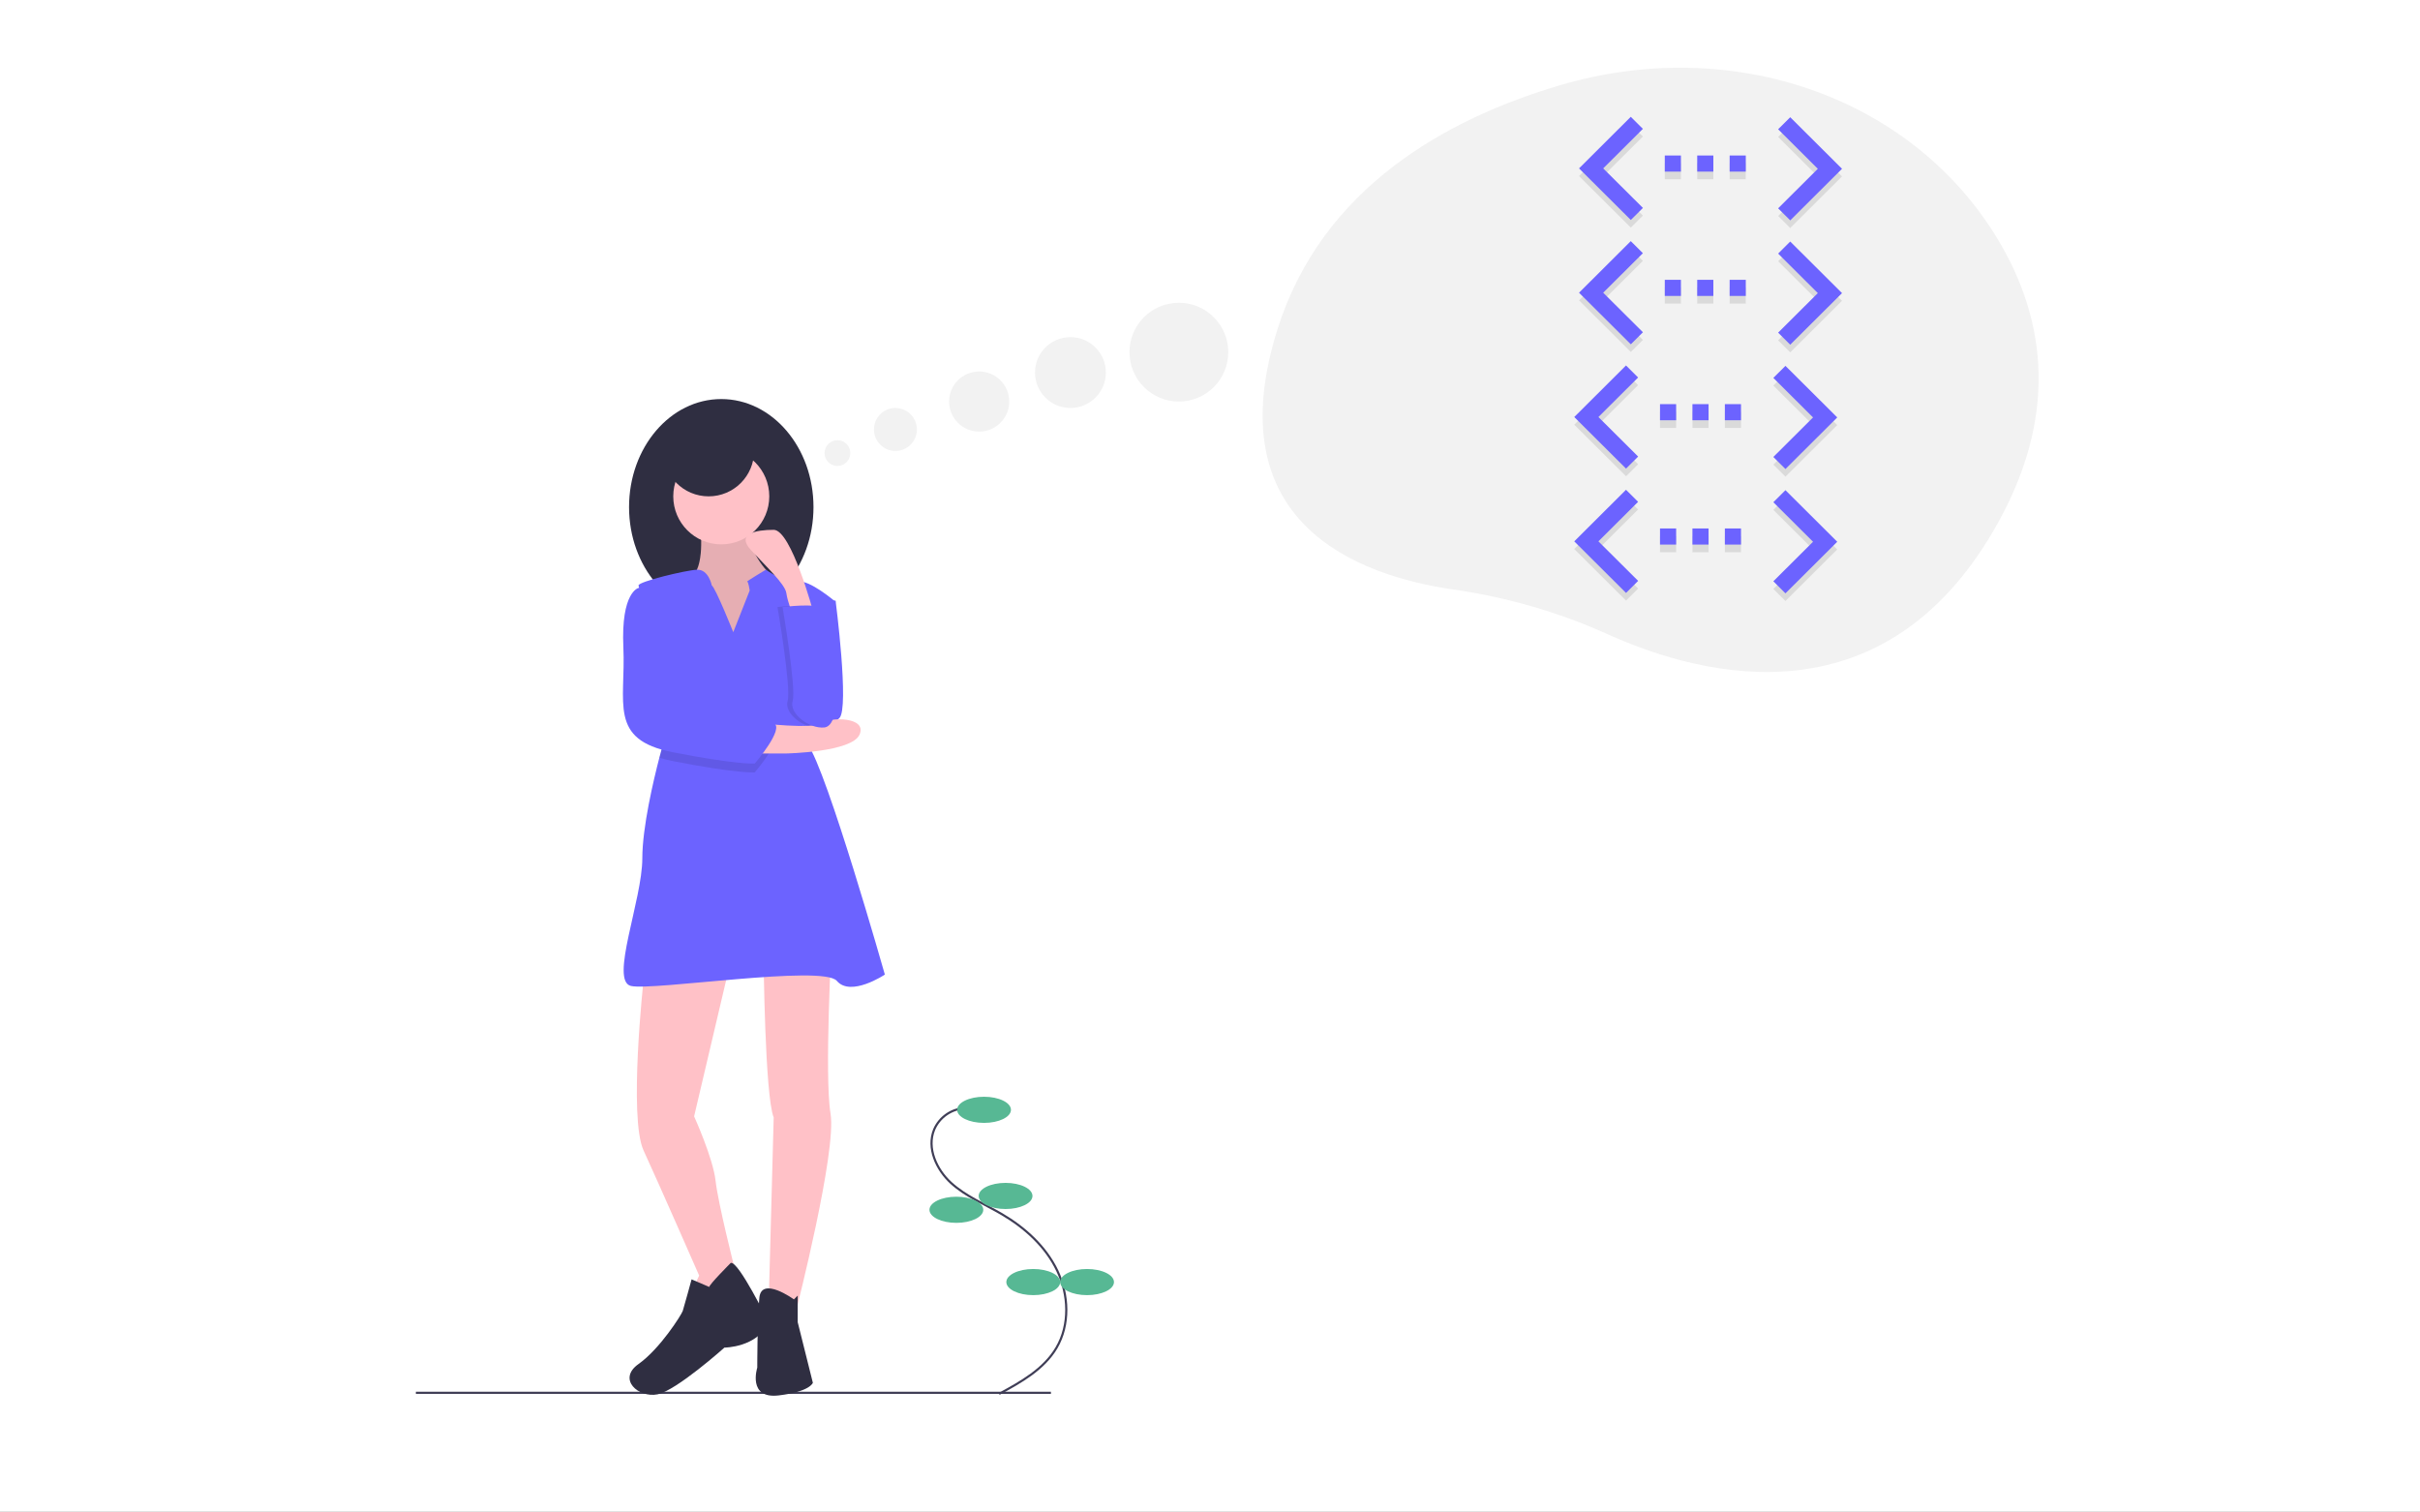 <svg width="1127" height="704" viewBox="0 0 1127 704" fill="none" xmlns="http://www.w3.org/2000/svg">
    <rect x="0" y="0" width="1127" height="704" fill="#808080" stroke="none"/>
    <g clip-path="url(#clip0)">
        <rect width="1127" height="704" fill="white"/>
        <path d="M193.675 648.639H489.419" stroke="#3F3D56" stroke-miterlimit="10"/>
        <path d="M449.233 516.105C446.18 516.278 443.236 517.297 440.731 519.05C438.225 520.802 436.257 523.218 435.047 526.026C431.5 534.602 436.067 544.676 442.924 550.93C449.78 557.183 458.587 560.758 466.589 565.457C477.337 571.768 486.995 580.528 492.373 591.774C497.751 603.02 498.323 616.95 492.002 627.693C486.134 637.665 475.465 643.633 465.29 649.137" stroke="#3F3D56" stroke-miterlimit="10"/>
        <path d="M458.27 522.94C465.191 522.94 470.801 520.215 470.801 516.852C470.801 513.49 465.191 510.764 458.27 510.764C451.349 510.764 445.738 513.49 445.738 516.852C445.738 520.215 451.349 522.94 458.27 522.94Z" fill="#57B894"/>
        <path d="M468.295 563.049C475.216 563.049 480.826 560.324 480.826 556.961C480.826 553.599 475.216 550.873 468.295 550.873C461.374 550.873 455.763 553.599 455.763 556.961C455.763 560.324 461.374 563.049 468.295 563.049Z" fill="#57B894"/>
        <path d="M445.38 569.496C452.301 569.496 457.912 566.77 457.912 563.407C457.912 560.045 452.301 557.319 445.38 557.319C438.459 557.319 432.849 560.045 432.849 563.407C432.849 566.77 438.459 569.496 445.38 569.496Z" fill="#57B894"/>
        <path d="M481.184 603.158C488.105 603.158 493.716 600.433 493.716 597.07C493.716 593.708 488.105 590.982 481.184 590.982C474.263 590.982 468.653 593.708 468.653 597.07C468.653 600.433 474.263 603.158 481.184 603.158Z" fill="#57B894"/>
        <path d="M506.248 603.158C513.169 603.158 518.779 600.433 518.779 597.07C518.779 593.708 513.169 590.982 506.248 590.982C499.327 590.982 493.716 593.708 493.716 597.07C493.716 600.433 499.327 603.158 506.248 603.158Z" fill="#57B894"/>
        <path d="M382.078 279.698H389.138C389.138 279.698 395.609 329.714 390.903 334.421C386.197 339.129 373.254 342.071 371.489 334.421C369.724 326.772 371.489 298.527 371.489 298.527L382.078 279.698Z" fill="#6C63FF"/>
        <path d="M335.897 286.465C359.615 286.465 378.843 263.94 378.843 236.155C378.843 208.369 359.615 185.844 335.897 185.844C312.178 185.844 292.951 208.369 292.951 236.155C292.951 263.94 312.178 286.465 335.897 286.465Z" fill="#2F2E41"/>
        <path d="M326.19 245.569C326.19 245.569 328.543 264.987 321.483 269.106C314.424 273.225 329.72 296.762 329.72 296.762L347.957 301.47L360.311 284.405L357.958 266.753C357.958 266.753 343.839 252.63 350.31 239.685L326.19 245.569Z" fill="#FFC1C7"/>
        <path opacity="0.1" d="M326.19 245.569C326.19 245.569 328.543 264.987 321.483 269.106C314.424 273.225 329.72 296.762 329.72 296.762L347.957 301.47L360.311 284.405L357.958 266.753C357.958 266.753 343.839 252.63 350.31 239.685L326.19 245.569Z" fill="black"/>
        <path d="M299.716 456.354C299.716 456.354 292.657 520.492 299.716 535.791C306.776 551.09 325.602 594.045 325.602 594.045L319.718 606.402L335.603 602.872L342.074 590.515C342.074 590.515 334.426 560.505 333.249 549.914C332.073 539.322 323.248 519.904 323.248 519.904L339.721 449.882L299.716 456.354Z" fill="#FFC1C7"/>
        <path d="M355.605 445.633C355.605 445.633 356.193 510.36 360.311 520.4L357.958 608.075L370.901 609.803C370.901 609.803 389.726 536.25 386.785 518.598C383.844 500.945 387.373 437.395 387.373 437.395L355.605 445.633Z" fill="#FFC1C7"/>
        <path d="M335.897 253.513C348.243 253.513 358.252 243.502 358.252 231.153C358.252 218.804 348.243 208.793 335.897 208.793C323.55 208.793 313.541 218.804 313.541 231.153C313.541 243.502 323.55 253.513 335.897 253.513Z" fill="#FFC1C7"/>
        <path d="M412.082 453.871C412.082 453.871 396.198 464.463 389.727 456.813C383.255 449.164 303.834 461.521 293.833 459.167C283.832 456.813 299.128 419.154 299.128 399.736C299.128 385.208 304.399 363.107 307.052 352.892C307.947 349.455 308.541 347.367 308.541 347.367C308.541 347.367 314.577 330.19 313.447 323.053C313.371 322.512 313.222 321.984 313.006 321.482C312.912 321.272 312.795 321.073 312.659 320.887C309.841 317.127 301.764 289.707 298.628 277.933C298.116 276.19 297.694 274.423 297.363 272.637C297.363 270.872 319.13 265.576 324.572 265.323C330.02 265.07 331.485 272.637 331.485 272.637C333.25 273.814 341.486 294.408 341.486 294.408L349.134 274.991C349.134 274.991 348.545 270.872 347.957 270.872C347.369 270.872 356.658 265.317 356.658 265.317C356.658 265.317 366.194 272.048 371.489 270.872C376.784 269.695 389.138 280.286 389.138 280.286C389.138 280.286 367.371 335.01 376.196 346.778C385.02 358.547 412.082 453.871 412.082 453.871Z" fill="#6C63FF"/>
        <path d="M340.309 588.161C340.309 588.161 330.308 598.164 330.308 599.341L322.072 595.81C322.072 595.81 318.542 608.756 317.953 610.521C317.365 612.286 307.364 628.174 297.363 635.235C287.362 642.296 297.363 651.122 306.187 649.357C315.012 647.592 337.367 627.585 337.367 627.585C337.367 627.585 352.663 627.585 357.958 615.817C357.958 615.817 343.839 586.984 340.309 588.161Z" fill="#2F2E41"/>
        <path d="M369.724 605.133C369.724 605.133 354.611 594.149 353.637 604.348C352.663 614.547 352.663 636.908 352.663 636.908C352.663 636.908 347.957 651.618 362.664 649.853C377.372 648.088 378.549 643.969 378.549 643.969L371.489 615.724V603.367L369.724 605.133Z" fill="#2F2E41"/>
        <path opacity="0.1" d="M312.659 320.888C309.841 317.127 301.764 289.707 298.628 277.933H301.481C301.481 277.933 308.647 305.983 313.006 321.482C312.912 321.272 312.795 321.073 312.659 320.888Z" fill="black"/>
        <path opacity="0.1" d="M351.487 359.724C351.487 359.724 343.25 360.312 313.247 354.428C311.156 354.026 309.088 353.513 307.052 352.892C307.946 349.456 308.541 347.367 308.541 347.367C308.541 347.367 314.577 330.191 313.447 323.053C314.853 327.996 315.9 331.332 316.189 331.479C317.365 332.068 355.017 338.54 360.311 340.894C365.606 343.248 351.487 359.724 351.487 359.724Z" fill="black"/>
        <path opacity="0.1" d="M362.076 282.711C362.076 282.711 378.303 280.709 379.308 283.34C380.314 285.972 384.432 311.404 386.197 314.665C387.962 317.925 388.55 338.141 381.49 338.793C374.431 339.445 365.018 332.272 366.783 326.403C368.548 320.534 362.076 282.711 362.076 282.711Z" fill="black"/>
        <path d="M353.84 336.775C353.84 336.775 378.549 339.717 382.667 336.775C386.785 333.833 403.846 333.833 400.316 342.071C396.786 350.309 366.194 350.897 366.194 350.897H348.545L353.84 336.775Z" fill="#FFC1C7"/>
        <path d="M301.481 273.814H297.363C297.363 273.814 289.127 275.579 290.303 301.47C291.48 327.36 283.244 344.424 313.247 350.309C343.25 356.193 351.487 355.605 351.487 355.605C351.487 355.605 365.606 339.129 360.311 336.775C355.016 334.421 317.365 327.949 316.189 327.36C315.012 326.772 301.481 273.814 301.481 273.814Z" fill="#6C63FF"/>
        <path d="M378.856 285.428C378.856 285.428 368.547 246.746 360.311 246.746C352.075 246.746 342.662 248.511 349.722 256.161C356.781 263.81 365.606 272.048 366.194 276.167C366.783 280.286 369.136 286.171 369.136 286.171L378.856 285.428Z" fill="#FFC1C7"/>
        <path d="M364.429 282.711C364.429 282.711 380.656 280.709 381.662 283.34C382.667 285.972 386.785 311.404 388.55 314.665C390.315 317.925 390.903 338.141 383.843 338.793C376.784 339.445 367.371 332.272 369.136 326.403C370.901 320.534 364.429 282.711 364.429 282.711Z" fill="#6C63FF"/>
        <path d="M330.014 231.153C341.711 231.153 351.193 221.669 351.193 209.97C351.193 198.271 341.711 188.787 330.014 188.787C318.317 188.787 308.835 198.271 308.835 209.97C308.835 221.669 318.317 231.153 330.014 231.153Z" fill="#2F2E41"/>
        <path d="M390 217C393.314 217 396 214.314 396 211C396 207.686 393.314 205 390 205C386.686 205 384 207.686 384 211C384 214.314 386.686 217 390 217Z" fill="#F2F2F2"/>
        <path d="M549 187C561.703 187 572 176.703 572 164C572 151.297 561.703 141 549 141C536.297 141 526 151.297 526 164C526 176.703 536.297 187 549 187Z" fill="#F2F2F2"/>
        <path d="M498.5 190C507.613 190 515 182.613 515 173.5C515 164.387 507.613 157 498.5 157C489.387 157 482 164.387 482 173.5C482 182.613 489.387 190 498.5 190Z" fill="#F2F2F2"/>
        <path d="M456 201C463.732 201 470 194.732 470 187C470 179.268 463.732 173 456 173C448.268 173 442 179.268 442 187C442 194.732 448.268 201 456 201Z" fill="#F2F2F2"/>
        <path d="M417 210C422.523 210 427 205.523 427 200C427 194.477 422.523 190 417 190C411.477 190 407 194.477 407 200C407 205.523 411.477 210 417 210Z" fill="#F2F2F2"/>
        <path d="M726.265 39.771C805.888 16.176 889.27 44.4 929.738 110.387C951.131 145.272 959.828 189.889 931.004 242.497C879.478 336.539 795.102 316.321 748.45 295.258C725.886 285.096 701.753 278.115 676.751 274.519C631.767 268.002 566.394 243.351 595.022 153.041C615.771 87.584 673.228 55.488 726.265 39.771Z" fill="#F2F2F2"/>
        <path opacity="0.1" d="M828.081 100.584L846.564 82.175L828.081 63.766L833.716 58.155L857.835 82.175L833.716 106.194L828.081 100.584Z" fill="black"/>
        <path opacity="0.1" d="M775.297 83.488H782.81V75.982H775.297V83.488ZM813.016 75.982H805.502V83.488H813.016V75.982ZM790.399 83.488H797.913V75.982H790.399V83.488Z" fill="black"/>
        <path opacity="0.1" d="M765.115 100.396L746.613 81.987L765.097 63.578L759.461 57.968L735.361 81.987L759.48 106.007L765.115 100.396Z" fill="black"/>
        <path d="M855.493 77.213C855.493 77.213 849.71 72.826 849.271 74.434C848.832 76.042 853.514 79.697 853.514 79.697L855.493 77.213Z" fill="#FFB9B9"/>
        <path opacity="0.1" d="M855.493 77.213C855.493 77.213 849.71 72.826 849.271 74.434C848.832 76.042 853.514 79.697 853.514 79.697L855.493 77.213Z" fill="black"/>
        <path d="M828.081 97.018L846.564 78.609L828.081 60.201L833.716 54.59L857.835 78.609L833.716 102.629L828.081 97.018Z" fill="#6C63FF"/>
        <path d="M775.297 79.923H782.81V72.417H775.297V79.923ZM813.016 72.417H805.502V79.923H813.016V72.417ZM790.399 79.923H797.913V72.417H790.399V79.923Z" fill="#6C63FF"/>
        <path d="M765.115 96.831L746.613 78.422L765.097 60.013L759.461 54.402L735.361 78.422L759.48 102.441L765.115 96.831Z" fill="#6C63FF"/>
        <path opacity="0.1" d="M828.081 158.48L846.564 140.072L828.081 121.663L833.716 116.052L857.835 140.072L833.716 164.091L828.081 158.48Z" fill="black"/>
        <path opacity="0.1" d="M775.297 141.385H782.81V133.879H775.297V141.385ZM813.016 133.879H805.502V141.385H813.016V133.879ZM790.399 141.385H797.913V133.879H790.399V141.385Z" fill="black"/>
        <path opacity="0.1" d="M765.115 158.293L746.613 139.884L765.097 121.475L759.461 115.864L735.361 139.884L759.48 163.904L765.115 158.293Z" fill="black"/>
        <path d="M855.493 135.11C855.493 135.11 849.71 130.723 849.271 132.331C848.832 133.939 853.514 137.594 853.514 137.594L855.493 135.11Z" fill="#FFB9B9"/>
        <path opacity="0.1" d="M855.493 135.11C855.493 135.11 849.71 130.723 849.271 132.331C848.832 133.939 853.514 137.594 853.514 137.594L855.493 135.11Z" fill="black"/>
        <path d="M828.081 154.915L846.564 136.506L828.081 118.097L833.716 112.487L857.835 136.506L833.716 160.526L828.081 154.915Z" fill="#6C63FF"/>
        <path d="M775.297 137.82H782.81V130.314H775.297V137.82ZM813.016 130.314H805.502V137.82H813.016V130.314ZM790.399 137.82H797.913V130.314H790.399V137.82Z" fill="#6C63FF"/>
        <path d="M765.115 154.727L746.613 136.319L765.097 117.91L759.461 112.299L735.361 136.319L759.48 160.338L765.115 154.727Z" fill="#6C63FF"/>
        <path opacity="0.1" d="M825.854 216.377L844.338 197.969L825.854 179.56L831.489 173.949L855.608 197.969L831.489 221.988L825.854 216.377Z" fill="black"/>
        <path opacity="0.1" d="M773.07 199.282H780.583V191.776H773.07V199.282ZM810.789 191.776H803.275V199.282H810.789V191.776ZM788.172 199.282H795.686V191.776H788.172V199.282Z" fill="black"/>
        <path opacity="0.1" d="M762.889 216.19L744.386 197.781L762.87 179.372L757.234 173.761L733.134 197.781L757.253 221.801L762.889 216.19Z" fill="black"/>
        <path d="M853.266 193.007C853.266 193.007 847.483 188.62 847.044 190.228C846.605 191.836 851.288 195.491 851.288 195.491L853.266 193.007Z" fill="#FFB9B9"/>
        <path opacity="0.1" d="M853.266 193.007C853.266 193.007 847.483 188.62 847.044 190.228C846.605 191.836 851.288 195.491 851.288 195.491L853.266 193.007Z" fill="black"/>
        <path d="M825.854 212.812L844.338 194.403L825.854 175.994L831.489 170.383L855.608 194.403L831.489 218.423L825.854 212.812Z" fill="#6C63FF"/>
        <path d="M773.07 195.717H780.583V188.21H773.07V195.717ZM810.789 188.21H803.275V195.717H810.789V188.21ZM788.172 195.717H795.686V188.21H788.172V195.717Z" fill="#6C63FF"/>
        <path d="M762.889 212.624L744.386 194.215L762.87 175.807L757.234 170.196L733.134 194.215L757.253 218.235L762.889 212.624Z" fill="#6C63FF"/>
        <path opacity="0.1" d="M825.854 274.274L844.338 255.865L825.854 237.457L831.489 231.846L855.608 255.865L831.489 279.885L825.854 274.274Z" fill="black"/>
        <path opacity="0.1" d="M773.07 257.179H780.583V249.673H773.07V257.179ZM810.789 249.673H803.275V257.179H810.789V249.673ZM788.172 257.179H795.686V249.673H788.172V257.179Z" fill="black"/>
        <path opacity="0.1" d="M762.889 274.087L744.386 255.678L762.87 237.269L757.234 231.658L733.134 255.678L757.253 279.697L762.889 274.087Z" fill="black"/>
        <path d="M853.266 250.904C853.266 250.904 847.483 246.517 847.044 248.125C846.605 249.733 851.288 253.388 851.288 253.388L853.266 250.904Z" fill="#FFB9B9"/>
        <path opacity="0.1" d="M853.266 250.904C853.266 250.904 847.483 246.517 847.044 248.125C846.605 249.733 851.288 253.388 851.288 253.388L853.266 250.904Z" fill="black"/>
        <path d="M825.854 270.709L844.338 252.3L825.854 233.891L831.489 228.28L855.608 252.3L831.489 276.32L825.854 270.709Z" fill="#6C63FF"/>
        <path d="M773.07 253.614H780.583V246.107H773.07V253.614ZM810.789 246.107H803.275V253.614H810.789V246.107ZM788.172 253.614H795.686V246.107H788.172V253.614Z" fill="#6C63FF"/>
        <path d="M762.889 270.521L744.386 252.112L762.87 233.704L757.234 228.093L733.134 252.112L757.253 276.132L762.889 270.521Z" fill="#6C63FF"/>
    </g>
    <defs>
        <clipPath id="clip0">
            <rect width="1127" height="704" fill="white"/>
        </clipPath>
    </defs>
</svg>
